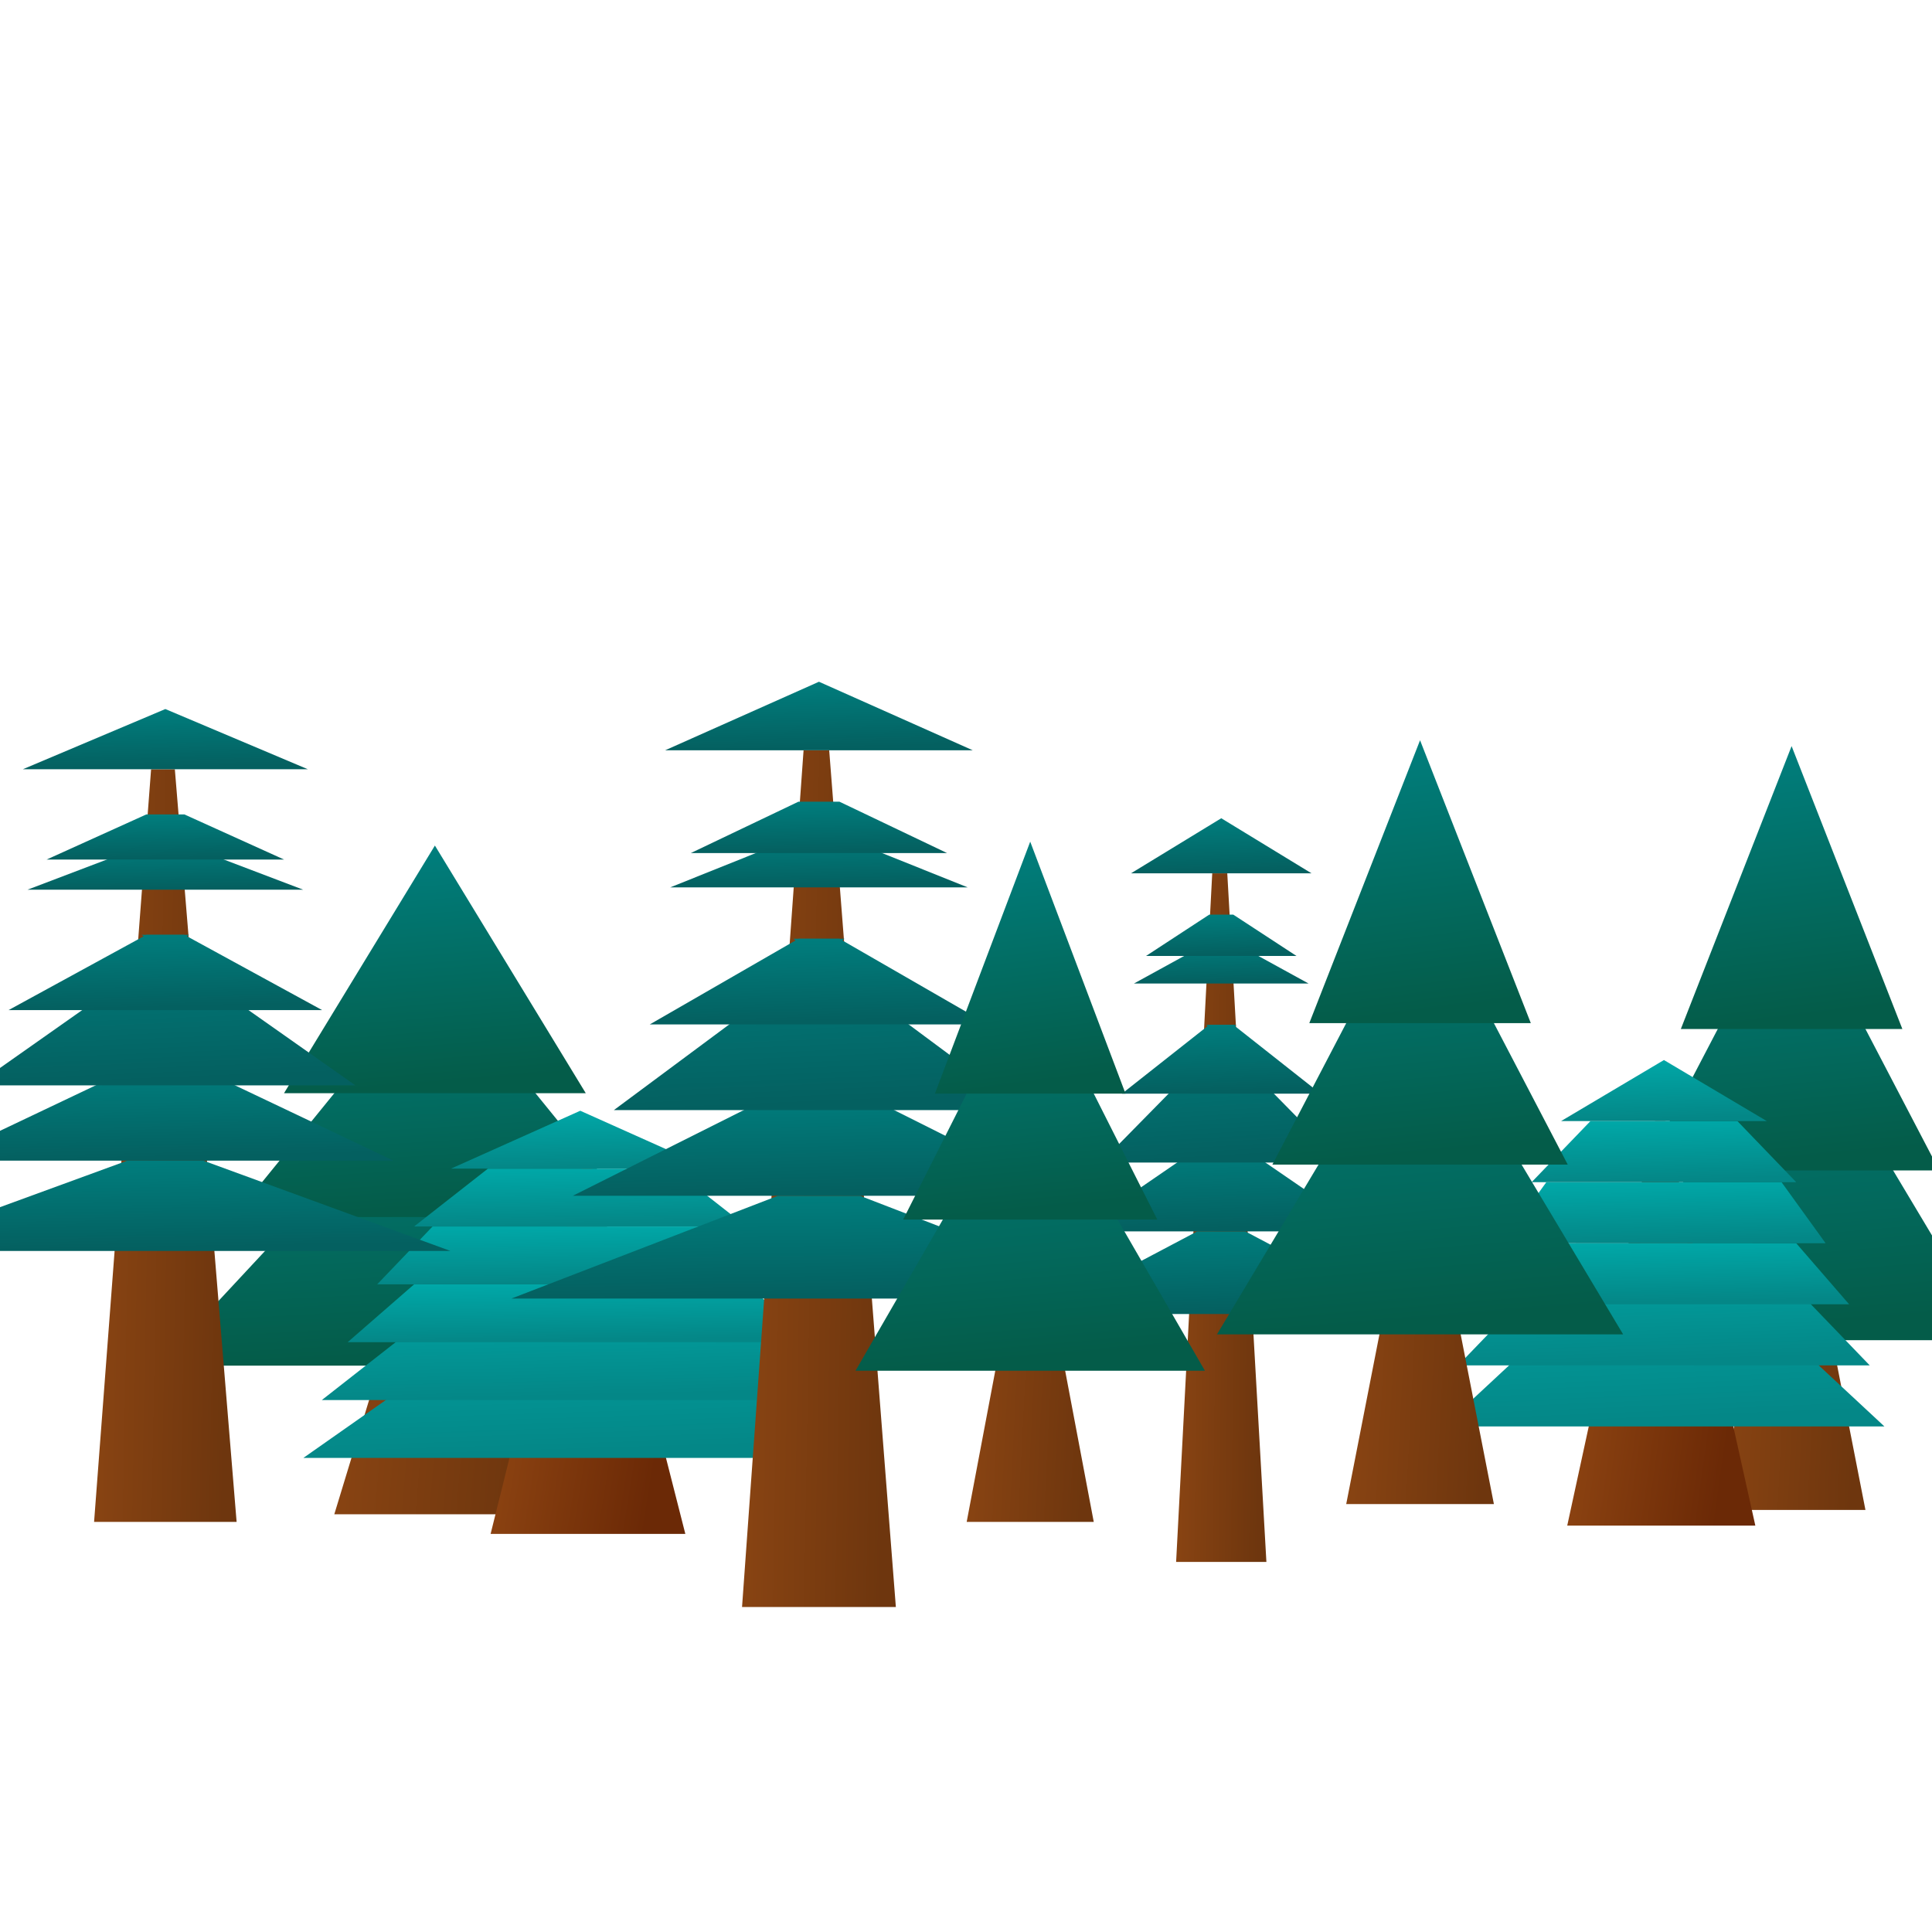 <?xml version="1.0" encoding="UTF-8" standalone="no"?>
<!-- Created with Inkscape (http://www.inkscape.org/) -->

<svg
   width="500"
   height="500"
   viewBox="0 0 132.292 132.292"
   version="1.1"
   id="svg1"
   xml:space="preserve"
   inkscape:version="1.3 (0e150ed6c4, 2023-07-21)"
   sodipodi:docname="forest2.svg"
   xmlns:inkscape="http://www.inkscape.org/namespaces/inkscape"
   xmlns:sodipodi="http://sodipodi.sourceforge.net/DTD/sodipodi-0.dtd"
   xmlns:xlink="http://www.w3.org/1999/xlink"
   xmlns="http://www.w3.org/2000/svg"
   xmlns:svg="http://www.w3.org/2000/svg"><sodipodi:namedview
     id="namedview1"
     pagecolor="#ffffff"
     bordercolor="#000000"
     borderopacity="0.25"
     inkscape:showpageshadow="2"
     inkscape:pageopacity="0.0"
     inkscape:pagecheckerboard="0"
     inkscape:deskcolor="#d1d1d1"
     inkscape:document-units="mm"
     showgrid="false"
     inkscape:zoom="0.72426347"
     inkscape:cx="320.32542"
     inkscape:cy="468.75207"
     inkscape:window-width="1920"
     inkscape:window-height="1009"
     inkscape:window-x="-8"
     inkscape:window-y="-8"
     inkscape:window-maximized="1"
     inkscape:current-layer="layer1" /><defs
     id="defs1"><linearGradient
       id="trunkGradient"
       x1="86.963"
       y1="107.517"
       x2="150.208"
       y2="113.842"
       gradientTransform="scale(0.632,1.581)"
       gradientUnits="userSpaceOnUse"><stop
         offset="0%"
         style="stop-color: #8B4513"
         id="stop1" /><stop
         offset="100%"
         style="stop-color: #6e360e"
         id="stop2" /></linearGradient><linearGradient
       id="pineGradient"
       x1="0"
       y1="0"
       x2="0.1"
       y2="1"><stop
         offset="0%"
         style="stop-color: #008080"
         id="stop3" /><stop
         offset="100%"
         style="stop-color: #045c49"
         id="stop4" /></linearGradient><linearGradient
       inkscape:collect="always"
       xlink:href="#pineGradient"
       id="linearGradient1"
       x1="20.889"
       y1="86.168"
       x2="32.378"
       y2="201.06"
       gradientTransform="scale(0.957,1.044)"
       gradientUnits="userSpaceOnUse" /><linearGradient
       inkscape:collect="always"
       xlink:href="#pineGradient"
       id="linearGradient2"
       x1="39.131"
       y1="44.721"
       x2="48.075"
       y2="134.164"
       gradientTransform="scale(0.894,1.118)"
       gradientUnits="userSpaceOnUse" /><linearGradient
       inkscape:collect="always"
       xlink:href="#pineGradient"
       id="linearGradient3"
       x1="58.095"
       y1="0"
       x2="65.841"
       y2="77.46"
       gradientTransform="scale(0.775,1.291)"
       gradientUnits="userSpaceOnUse" /><linearGradient
       id="trunkGradient-4"
       x1="173.205"
       y1="6.928"
       x2="259.808"
       y2="15.588"
       gradientTransform="scale(0.346,2.887)"
       gradientUnits="userSpaceOnUse"><stop
         offset="0%"
         style="stop-color: #8B4513"
         id="stop1-0" /><stop
         offset="100%"
         style="stop-color: #6e360e"
         id="stop2-1" /></linearGradient><linearGradient
       id="pineGradient-6"
       x1="0"
       y1="0"
       x2="0.1"
       y2="1"><stop
         offset="0%"
         style="stop-color: #007F7F"
         id="stop3-4" /><stop
         offset="100%"
         style="stop-color: #046060"
         id="stop4-0" /></linearGradient><linearGradient
       inkscape:collect="always"
       xlink:href="#pineGradient-6"
       id="linearGradient4"
       x1="7.5"
       y1="300"
       x2="13.5"
       y2="360"
       gradientTransform="scale(2,0.5)"
       gradientUnits="userSpaceOnUse" /><linearGradient
       inkscape:collect="always"
       xlink:href="#pineGradient-6"
       id="linearGradient5"
       x1="15.093"
       y1="214.663"
       x2="20.46"
       y2="268.328"
       gradientTransform="scale(1.789,0.559)"
       gradientUnits="userSpaceOnUse" /><linearGradient
       inkscape:collect="always"
       xlink:href="#pineGradient-6"
       id="linearGradient6"
       x1="27.67"
       y1="94.868"
       x2="33.994"
       y2="158.114"
       gradientTransform="scale(1.265,0.791)"
       gradientUnits="userSpaceOnUse" /><linearGradient
       inkscape:collect="always"
       xlink:href="#pineGradient-6"
       id="linearGradient7"
       x1="25.849"
       y1="121.861"
       x2="29.911"
       y2="162.481"
       gradientTransform="scale(1.625,0.615)"
       gradientUnits="userSpaceOnUse" /><linearGradient
       inkscape:collect="always"
       xlink:href="#pineGradient-6"
       id="linearGradient8"
       x1="23.393"
       y1="88.487"
       x2="26.343"
       y2="117.983"
       gradientTransform="scale(1.966,0.509)"
       gradientUnits="userSpaceOnUse" /><linearGradient
       inkscape:collect="always"
       xlink:href="#pineGradient-6"
       id="linearGradient9"
       x1="27.386"
       y1="63.901"
       x2="30.125"
       y2="91.287"
       gradientTransform="scale(1.826,0.548)"
       gradientUnits="userSpaceOnUse" /><linearGradient
       inkscape:collect="always"
       xlink:href="#pineGradient-6"
       id="linearGradient10"
       x1="25.981"
       y1="0"
       x2="29.445"
       y2="34.641"
       gradientTransform="scale(1.732,0.577)"
       gradientUnits="userSpaceOnUse" /><linearGradient
       id="trunkGradient-6"
       x1="50"
       y1="12"
       x2="200"
       y2="57"
       gradientTransform="scale(0.6,1.667)"
       gradientUnits="userSpaceOnUse"><stop
         offset="0%"
         style="stop-color: #964B15"
         id="stop1-1" /><stop
         offset="100%"
         style="stop-color: #6B2906"
         id="stop2-3" /></linearGradient><linearGradient
       id="pineGradient-5"
       x1="0"
       y1="0"
       x2="0.1"
       y2="1"><stop
         offset="0%"
         style="stop-color: #00A9A9"
         id="stop3-3" /><stop
         offset="100%"
         style="stop-color: #048787"
         id="stop4-2" /></linearGradient><linearGradient
       inkscape:collect="always"
       xlink:href="#pineGradient-5"
       id="linearGradient11"
       x1="0"
       y1="94.868"
       x2="9.487"
       y2="189.737"
       gradientTransform="scale(1.581,0.632)"
       gradientUnits="userSpaceOnUse" /><linearGradient
       inkscape:collect="always"
       xlink:href="#pineGradient-5"
       id="linearGradient12"
       x1="2.673"
       y1="112.25"
       x2="10.156"
       y2="187.083"
       gradientTransform="scale(1.871,0.535)"
       gradientUnits="userSpaceOnUse" /><linearGradient
       inkscape:collect="always"
       xlink:href="#pineGradient-5"
       id="linearGradient13"
       x1="4.781"
       y1="150.599"
       x2="9.801"
       y2="200.798"
       gradientTransform="scale(2.51,0.398)"
       gradientUnits="userSpaceOnUse" /><linearGradient
       inkscape:collect="always"
       xlink:href="#pineGradient-5"
       id="linearGradient14"
       x1="8.528"
       y1="93.808"
       x2="13.218"
       y2="140.712"
       gradientTransform="scale(2.345,0.426)"
       gradientUnits="userSpaceOnUse" /><linearGradient
       inkscape:collect="always"
       xlink:href="#pineGradient-5"
       id="linearGradient15"
       x1="14.142"
       y1="42.426"
       x2="18.385"
       y2="84.853"
       gradientTransform="scale(2.121,0.471)"
       gradientUnits="userSpaceOnUse" /><linearGradient
       inkscape:collect="always"
       xlink:href="#pineGradient-5"
       id="linearGradient16"
       x1="21.381"
       y1="0"
       x2="25.123"
       y2="37.417"
       gradientTransform="scale(1.871,0.535)"
       gradientUnits="userSpaceOnUse" /><linearGradient
       id="trunkGradient-5"
       x1="173.205"
       y1="6.928"
       x2="259.808"
       y2="15.588"
       gradientTransform="scale(0.346,2.887)"
       gradientUnits="userSpaceOnUse"><stop
         offset="0%"
         style="stop-color: #8B4513"
         id="stop1-9" /><stop
         offset="100%"
         style="stop-color: #6e360e"
         id="stop2-7" /></linearGradient><linearGradient
       inkscape:collect="always"
       xlink:href="#pineGradient-6"
       id="linearGradient17"
       x1="7.5"
       y1="300"
       x2="13.5"
       y2="360"
       gradientTransform="scale(2,0.5)"
       gradientUnits="userSpaceOnUse" /><linearGradient
       inkscape:collect="always"
       xlink:href="#pineGradient-6"
       id="linearGradient18"
       x1="15.093"
       y1="214.663"
       x2="20.46"
       y2="268.328"
       gradientTransform="scale(1.789,0.559)"
       gradientUnits="userSpaceOnUse" /><linearGradient
       inkscape:collect="always"
       xlink:href="#pineGradient-6"
       id="linearGradient19"
       x1="27.67"
       y1="94.868"
       x2="33.994"
       y2="158.114"
       gradientTransform="scale(1.265,0.791)"
       gradientUnits="userSpaceOnUse" /><linearGradient
       inkscape:collect="always"
       xlink:href="#pineGradient-6"
       id="linearGradient20"
       x1="25.849"
       y1="121.861"
       x2="29.911"
       y2="162.481"
       gradientTransform="scale(1.625,0.615)"
       gradientUnits="userSpaceOnUse" /><linearGradient
       inkscape:collect="always"
       xlink:href="#pineGradient-6"
       id="linearGradient21"
       x1="23.393"
       y1="88.487"
       x2="26.343"
       y2="117.983"
       gradientTransform="scale(1.966,0.509)"
       gradientUnits="userSpaceOnUse" /><linearGradient
       inkscape:collect="always"
       xlink:href="#pineGradient-6"
       id="linearGradient22"
       x1="27.386"
       y1="63.901"
       x2="30.125"
       y2="91.287"
       gradientTransform="scale(1.826,0.548)"
       gradientUnits="userSpaceOnUse" /><linearGradient
       inkscape:collect="always"
       xlink:href="#pineGradient-6"
       id="linearGradient23"
       x1="25.981"
       y1="0"
       x2="29.445"
       y2="34.641"
       gradientTransform="scale(1.732,0.577)"
       gradientUnits="userSpaceOnUse" /><linearGradient
       id="trunkGradient-9"
       x1="86.963"
       y1="107.517"
       x2="150.208"
       y2="113.842"
       gradientTransform="scale(0.632,1.581)"
       gradientUnits="userSpaceOnUse"><stop
         offset="0%"
         style="stop-color: #8B4513"
         id="stop1-4" /><stop
         offset="100%"
         style="stop-color: #6e360e"
         id="stop2-6" /></linearGradient><linearGradient
       inkscape:collect="always"
       xlink:href="#pineGradient"
       id="linearGradient24"
       x1="20.889"
       y1="86.168"
       x2="32.378"
       y2="201.06"
       gradientTransform="scale(0.957,1.044)"
       gradientUnits="userSpaceOnUse" /><linearGradient
       inkscape:collect="always"
       xlink:href="#pineGradient"
       id="linearGradient25"
       x1="39.131"
       y1="44.721"
       x2="48.075"
       y2="134.164"
       gradientTransform="scale(0.894,1.118)"
       gradientUnits="userSpaceOnUse" /><linearGradient
       inkscape:collect="always"
       xlink:href="#pineGradient"
       id="linearGradient26"
       x1="58.095"
       y1="0"
       x2="65.841"
       y2="77.46"
       gradientTransform="scale(0.775,1.291)"
       gradientUnits="userSpaceOnUse" /><linearGradient
       id="trunkGradient-95"
       x1="86.963"
       y1="107.517"
       x2="150.208"
       y2="113.842"
       gradientTransform="scale(0.632,1.581)"
       gradientUnits="userSpaceOnUse"><stop
         offset="0%"
         style="stop-color: #8B4513"
         id="stop1-3" /><stop
         offset="100%"
         style="stop-color: #6e360e"
         id="stop2-76" /></linearGradient><linearGradient
       inkscape:collect="always"
       xlink:href="#pineGradient"
       id="linearGradient27"
       x1="20.889"
       y1="86.168"
       x2="32.378"
       y2="201.06"
       gradientTransform="scale(0.957,1.044)"
       gradientUnits="userSpaceOnUse" /><linearGradient
       inkscape:collect="always"
       xlink:href="#pineGradient"
       id="linearGradient28"
       x1="39.131"
       y1="44.721"
       x2="48.075"
       y2="134.164"
       gradientTransform="scale(0.894,1.118)"
       gradientUnits="userSpaceOnUse" /><linearGradient
       inkscape:collect="always"
       xlink:href="#pineGradient"
       id="linearGradient29"
       x1="58.095"
       y1="0"
       x2="65.841"
       y2="77.46"
       gradientTransform="scale(0.775,1.291)"
       gradientUnits="userSpaceOnUse" /><linearGradient
       id="trunkGradient-2"
       x1="50"
       y1="12"
       x2="200"
       y2="57"
       gradientTransform="scale(0.6,1.667)"
       gradientUnits="userSpaceOnUse"><stop
         offset="0%"
         style="stop-color: #964B15"
         id="stop1-47" /><stop
         offset="100%"
         style="stop-color: #6B2906"
         id="stop2-9" /></linearGradient><linearGradient
       inkscape:collect="always"
       xlink:href="#pineGradient-5"
       id="linearGradient30"
       x1="0"
       y1="94.868"
       x2="9.487"
       y2="189.737"
       gradientTransform="scale(1.581,0.632)"
       gradientUnits="userSpaceOnUse" /><linearGradient
       inkscape:collect="always"
       xlink:href="#pineGradient-5"
       id="linearGradient31"
       x1="2.673"
       y1="112.25"
       x2="10.156"
       y2="187.083"
       gradientTransform="scale(1.871,0.535)"
       gradientUnits="userSpaceOnUse" /><linearGradient
       inkscape:collect="always"
       xlink:href="#pineGradient-5"
       id="linearGradient32"
       x1="4.781"
       y1="150.599"
       x2="9.801"
       y2="200.798"
       gradientTransform="scale(2.51,0.398)"
       gradientUnits="userSpaceOnUse" /><linearGradient
       inkscape:collect="always"
       xlink:href="#pineGradient-5"
       id="linearGradient33"
       x1="8.528"
       y1="93.808"
       x2="13.218"
       y2="140.712"
       gradientTransform="scale(2.345,0.426)"
       gradientUnits="userSpaceOnUse" /><linearGradient
       inkscape:collect="always"
       xlink:href="#pineGradient-5"
       id="linearGradient34"
       x1="14.142"
       y1="42.426"
       x2="18.385"
       y2="84.853"
       gradientTransform="scale(2.121,0.471)"
       gradientUnits="userSpaceOnUse" /><linearGradient
       inkscape:collect="always"
       xlink:href="#pineGradient-5"
       id="linearGradient35"
       x1="21.381"
       y1="0"
       x2="25.123"
       y2="37.417"
       gradientTransform="scale(1.871,0.535)"
       gradientUnits="userSpaceOnUse" /><linearGradient
       id="trunkGradient-99"
       x1="173.205"
       y1="6.928"
       x2="259.808"
       y2="15.588"
       gradientTransform="scale(0.346,2.887)"
       gradientUnits="userSpaceOnUse"><stop
         offset="0%"
         style="stop-color: #8B4513"
         id="stop1-05" /><stop
         offset="100%"
         style="stop-color: #6e360e"
         id="stop2-5" /></linearGradient><linearGradient
       inkscape:collect="always"
       xlink:href="#pineGradient-6"
       id="linearGradient36"
       x1="7.5"
       y1="300"
       x2="13.5"
       y2="360"
       gradientTransform="scale(2,0.5)"
       gradientUnits="userSpaceOnUse" /><linearGradient
       inkscape:collect="always"
       xlink:href="#pineGradient-6"
       id="linearGradient37"
       x1="15.093"
       y1="214.663"
       x2="20.46"
       y2="268.328"
       gradientTransform="scale(1.789,0.559)"
       gradientUnits="userSpaceOnUse" /><linearGradient
       inkscape:collect="always"
       xlink:href="#pineGradient-6"
       id="linearGradient38"
       x1="27.67"
       y1="94.868"
       x2="33.994"
       y2="158.114"
       gradientTransform="scale(1.265,0.791)"
       gradientUnits="userSpaceOnUse" /><linearGradient
       inkscape:collect="always"
       xlink:href="#pineGradient-6"
       id="linearGradient39"
       x1="25.849"
       y1="121.861"
       x2="29.911"
       y2="162.481"
       gradientTransform="scale(1.625,0.615)"
       gradientUnits="userSpaceOnUse" /><linearGradient
       inkscape:collect="always"
       xlink:href="#pineGradient-6"
       id="linearGradient40"
       x1="23.393"
       y1="88.487"
       x2="26.343"
       y2="117.983"
       gradientTransform="scale(1.966,0.509)"
       gradientUnits="userSpaceOnUse" /><linearGradient
       inkscape:collect="always"
       xlink:href="#pineGradient-6"
       id="linearGradient41"
       x1="27.386"
       y1="63.901"
       x2="30.125"
       y2="91.287"
       gradientTransform="scale(1.826,0.548)"
       gradientUnits="userSpaceOnUse" /><linearGradient
       inkscape:collect="always"
       xlink:href="#pineGradient-6"
       id="linearGradient42"
       x1="25.981"
       y1="0"
       x2="29.445"
       y2="34.641"
       gradientTransform="scale(1.732,0.577)"
       gradientUnits="userSpaceOnUse" /><linearGradient
       id="trunkGradient-49"
       x1="86.963"
       y1="107.517"
       x2="150.208"
       y2="113.842"
       gradientTransform="scale(0.632,1.581)"
       gradientUnits="userSpaceOnUse"><stop
         offset="0%"
         style="stop-color: #8B4513"
         id="stop1-04" /><stop
         offset="100%"
         style="stop-color: #6e360e"
         id="stop2-18" /></linearGradient><linearGradient
       inkscape:collect="always"
       xlink:href="#pineGradient"
       id="linearGradient43"
       x1="20.889"
       y1="86.168"
       x2="32.378"
       y2="201.06"
       gradientTransform="scale(0.957,1.044)"
       gradientUnits="userSpaceOnUse" /><linearGradient
       inkscape:collect="always"
       xlink:href="#pineGradient"
       id="linearGradient44"
       x1="39.131"
       y1="44.721"
       x2="48.075"
       y2="134.164"
       gradientTransform="scale(0.894,1.118)"
       gradientUnits="userSpaceOnUse" /><linearGradient
       inkscape:collect="always"
       xlink:href="#pineGradient"
       id="linearGradient45"
       x1="58.095"
       y1="0"
       x2="65.841"
       y2="77.46"
       gradientTransform="scale(0.775,1.291)"
       gradientUnits="userSpaceOnUse" /></defs><g
     inkscape:label="Calque 1"
     inkscape:groupmode="layer"
     id="layer1"
     transform="matrix(0.954,0,0,0.731,1.716,6.165)"><g
       id="g1"
       transform="matrix(0.361,0,0,0.232,2.341,70.77)"><polygon
         fill="url(#trunkGradient)"
         points="55,270 95,270 80,170 70,170 "
         id="polygon4"
         style="fill:url(#trunkGradient)" /><polygon
         fill="url(#pineGradient)"
         points="20,210 130,210 75,90 "
         id="polygon5"
         style="fill:url(#linearGradient1)" /><polygon
         fill="url(#pineGradient)"
         points="35,150 115,150 75,50 "
         id="polygon6"
         style="fill:url(#linearGradient2)" /><polygon
         fill="url(#pineGradient)"
         points="45,100 105,100 75,0 "
         id="polygon7"
         style="fill:url(#linearGradient3)" /></g><g
       id="g3"
       transform="matrix(0.216,0,0,0.258,69.658,68.213)"><polygon
         fill="url(#trunkGradient)"
         points="90,270 77,20 72,20 60,270 "
         id="polygon4-5"
         style="fill:url(#trunkGradient-4)" /><polygon
         fill="url(#pineGradient)"
         points="135,180 83,150 67,150 15,180 "
         id="polygon5-0"
         style="fill:url(#linearGradient4)" /><polygon
         fill="url(#pineGradient)"
         points="123,150 83,120 67,120 27,150 "
         id="polygon6-6"
         style="fill:url(#linearGradient5)" /><polygon
         fill="url(#pineGradient)"
         points="115,125 70,75 80,75 35,125 "
         id="polygon7-5"
         style="fill:url(#linearGradient6)" /><polygon
         fill="url(#pineGradient)"
         points="108,100 79,75 71,75 42,100 "
         id="polygon8"
         style="fill:url(#linearGradient7)" /><polygon
         fill="url(#pineGradient)"
         points="104,60 79,45 71,45 46,60 "
         id="polygon9"
         style="fill:url(#linearGradient8)" /><polygon
         fill="url(#pineGradient)"
         points="100,50 79,35 71,35 50,50 "
         id="polygon10"
         style="fill:url(#linearGradient9)" /><polygon
         fill="url(#pineGradient)"
         points="45,20 105,20 75,0 "
         id="polygon11"
         style="fill:url(#linearGradient10)" /></g><g
       id="g10"
       transform="matrix(0.265,0,0,0.271,19.975,95.612)"><polygon
         fill="url(#trunkGradient)"
         points="72,20 30,270 120,270 77,20 "
         id="polygon4-3"
         style="fill:url(#trunkGradient-6)"
         transform="matrix(0.586,0,0,0.505,33.137,9.909)" /><polygon
         fill="url(#pineGradient)"
         points="150,120 83,60 67,60 0,120 "
         id="polygon5-6"
         style="fill:url(#linearGradient11)" /><polygon
         fill="url(#pineGradient)"
         points="145,100 105,60 45,60 5,100 "
         id="polygon6-7"
         style="fill:url(#linearGradient12)" /><polygon
         fill="url(#pineGradient)"
         points="138,80 120,60 30,60 12,80 "
         id="polygon7-9"
         style="fill:url(#linearGradient13)" /><polygon
         fill="url(#pineGradient)"
         points="130,60 115,40 35,40 20,60 "
         id="polygon8-8"
         style="fill:url(#linearGradient14)" /><polygon
         fill="url(#pineGradient)"
         points="120,40 100,20 50,20 30,40 "
         id="polygon9-6"
         style="fill:url(#linearGradient15)" /><polygon
         fill="url(#pineGradient)"
         points="40,20 110,20 75,0 "
         id="polygon10-3"
         style="fill:url(#linearGradient16)" /></g><g
       id="g16"
       transform="matrix(0.368,0,0,0.321,29.382,55.427)"><polygon
         fill="url(#trunkGradient)"
         points="60,270 90,270 77,20 72,20 "
         id="polygon4-33"
         style="fill:url(#trunkGradient-5)" /><polygon
         fill="url(#pineGradient)"
         points="15,180 135,180 83,150 67,150 "
         id="polygon5-9"
         style="fill:url(#linearGradient17)" /><polygon
         fill="url(#pineGradient)"
         points="27,150 123,150 83,120 67,120 "
         id="polygon6-4"
         style="fill:url(#linearGradient18)" /><polygon
         fill="url(#pineGradient)"
         points="35,125 115,125 70,75 80,75 "
         id="polygon7-8"
         style="fill:url(#linearGradient19)" /><polygon
         fill="url(#pineGradient)"
         points="42,100 108,100 79,75 71,75 "
         id="polygon8-4"
         style="fill:url(#linearGradient20)" /><polygon
         fill="url(#pineGradient)"
         points="46,60 104,60 79,45 71,45 "
         id="polygon9-67"
         style="fill:url(#linearGradient21)" /><polygon
         fill="url(#pineGradient)"
         points="50,50 100,50 79,35 71,35 "
         id="polygon10-0"
         style="fill:url(#linearGradient22)" /><polygon
         fill="url(#pineGradient)"
         points="45,20 105,20 75,0 "
         id="polygon11-4"
         style="fill:url(#linearGradient23)" /></g><g
       id="g23"
       transform="matrix(0.265,0,0,0.265,106.92,61.455)"><polygon
         fill="url(#trunkGradient)"
         points="80,170 70,170 55,270 95,270 "
         id="polygon4-52"
         style="fill:url(#trunkGradient-9)" /><polygon
         fill="url(#pineGradient)"
         points="75,90 20,210 130,210 "
         id="polygon5-4"
         style="fill:url(#linearGradient24)" /><polygon
         fill="url(#pineGradient)"
         points="75,50 35,150 115,150 "
         id="polygon6-2"
         style="fill:url(#linearGradient25)" /><polygon
         fill="url(#pineGradient)"
         points="75,0 45,100 105,100 "
         id="polygon7-1"
         style="fill:url(#linearGradient26)" /></g><g
       id="g26"
       transform="matrix(0.228,0,0,0.236,55.046,70.405)"><polygon
         fill="url(#trunkGradient)"
         points="95,270 80,170 70,170 55,270 "
         id="polygon4-0"
         style="fill:url(#trunkGradient-95)" /><polygon
         fill="url(#pineGradient)"
         points="20,210 130,210 75,90 "
         id="polygon5-95"
         style="fill:url(#linearGradient27)" /><polygon
         fill="url(#pineGradient)"
         points="35,150 115,150 75,50 "
         id="polygon6-43"
         style="fill:url(#linearGradient28)" /><polygon
         fill="url(#pineGradient)"
         points="45,100 105,100 75,0 "
         id="polygon7-3"
         style="fill:url(#linearGradient29)" /></g><g
       id="g29"
       transform="matrix(0.211,0,0,0.286,101.806,90.862)"><polygon
         fill="url(#trunkGradient)"
         points="30,270 120,270 77,20 72,20 "
         id="polygon4-1"
         style="fill:url(#trunkGradient-2)"
         transform="matrix(0.711,0,0,0.53,20.776,9.393)" /><polygon
         fill="url(#pineGradient)"
         points="150,120 83,60 67,60 0,120 "
         id="polygon5-44"
         style="fill:url(#linearGradient30)" /><polygon
         fill="url(#pineGradient)"
         points="145,100 105,60 45,60 5,100 "
         id="polygon6-1"
         style="fill:url(#linearGradient31)" /><polygon
         fill="url(#pineGradient)"
         points="138,80 120,60 30,60 12,80 "
         id="polygon7-4"
         style="fill:url(#linearGradient32)" /><polygon
         fill="url(#pineGradient)"
         points="130,60 115,40 35,40 20,60 "
         id="polygon8-7"
         style="fill:url(#linearGradient33)" /><polygon
         fill="url(#pineGradient)"
         points="120,40 100,20 50,20 30,40 "
         id="polygon9-4"
         style="fill:url(#linearGradient34)" /><polygon
         fill="url(#pineGradient)"
         points="40,20 110,20 75,0 "
         id="polygon10-6"
         style="fill:url(#linearGradient35)" /></g><g
       id="g35"
       transform="matrix(0.341,0,0,0.282,-15.506,57.984)"><polygon
         fill="url(#trunkGradient)"
         points="60,270 90,270 77,20 72,20 "
         id="polygon4-331"
         style="fill:url(#trunkGradient-99)" /><polygon
         fill="url(#pineGradient)"
         points="15,180 135,180 83,150 67,150 "
         id="polygon5-3"
         style="fill:url(#linearGradient36)" /><polygon
         fill="url(#pineGradient)"
         points="27,150 123,150 83,120 67,120 "
         id="polygon6-3"
         style="fill:url(#linearGradient37)" /><polygon
         fill="url(#pineGradient)"
         points="35,125 115,125 70,75 80,75 "
         id="polygon7-7"
         style="fill:url(#linearGradient38)" /><polygon
         fill="url(#pineGradient)"
         points="42,100 108,100 79,75 71,75 "
         id="polygon8-74"
         style="fill:url(#linearGradient39)" /><polygon
         fill="url(#pineGradient)"
         points="46,60 104,60 79,45 71,45 "
         id="polygon9-0"
         style="fill:url(#linearGradient40)" /><polygon
         fill="url(#pineGradient)"
         points="50,50 100,50 79,35 71,35 "
         id="polygon10-4"
         style="fill:url(#linearGradient41)" /><polygon
         fill="url(#pineGradient)"
         points="75,0 45,20 105,20 "
         id="polygon11-2"
         style="fill:url(#linearGradient42)" /></g><g
       id="g42"
       transform="matrix(0.265,0,0,0.265,80.252,60.907)"><polygon
         fill="url(#trunkGradient)"
         points="95,270 80,170 70,170 55,270 "
         id="polygon4-9"
         style="fill:url(#trunkGradient-49)" /><polygon
         fill="url(#pineGradient)"
         points="75,90 20,210 130,210 "
         id="polygon5-7"
         style="fill:url(#linearGradient43)" /><polygon
         fill="url(#pineGradient)"
         points="75,50 35,150 115,150 "
         id="polygon6-12"
         style="fill:url(#linearGradient44)" /><polygon
         fill="url(#pineGradient)"
         points="75,0 45,100 105,100 "
         id="polygon7-44"
         style="fill:url(#linearGradient45)" /></g></g></svg>
